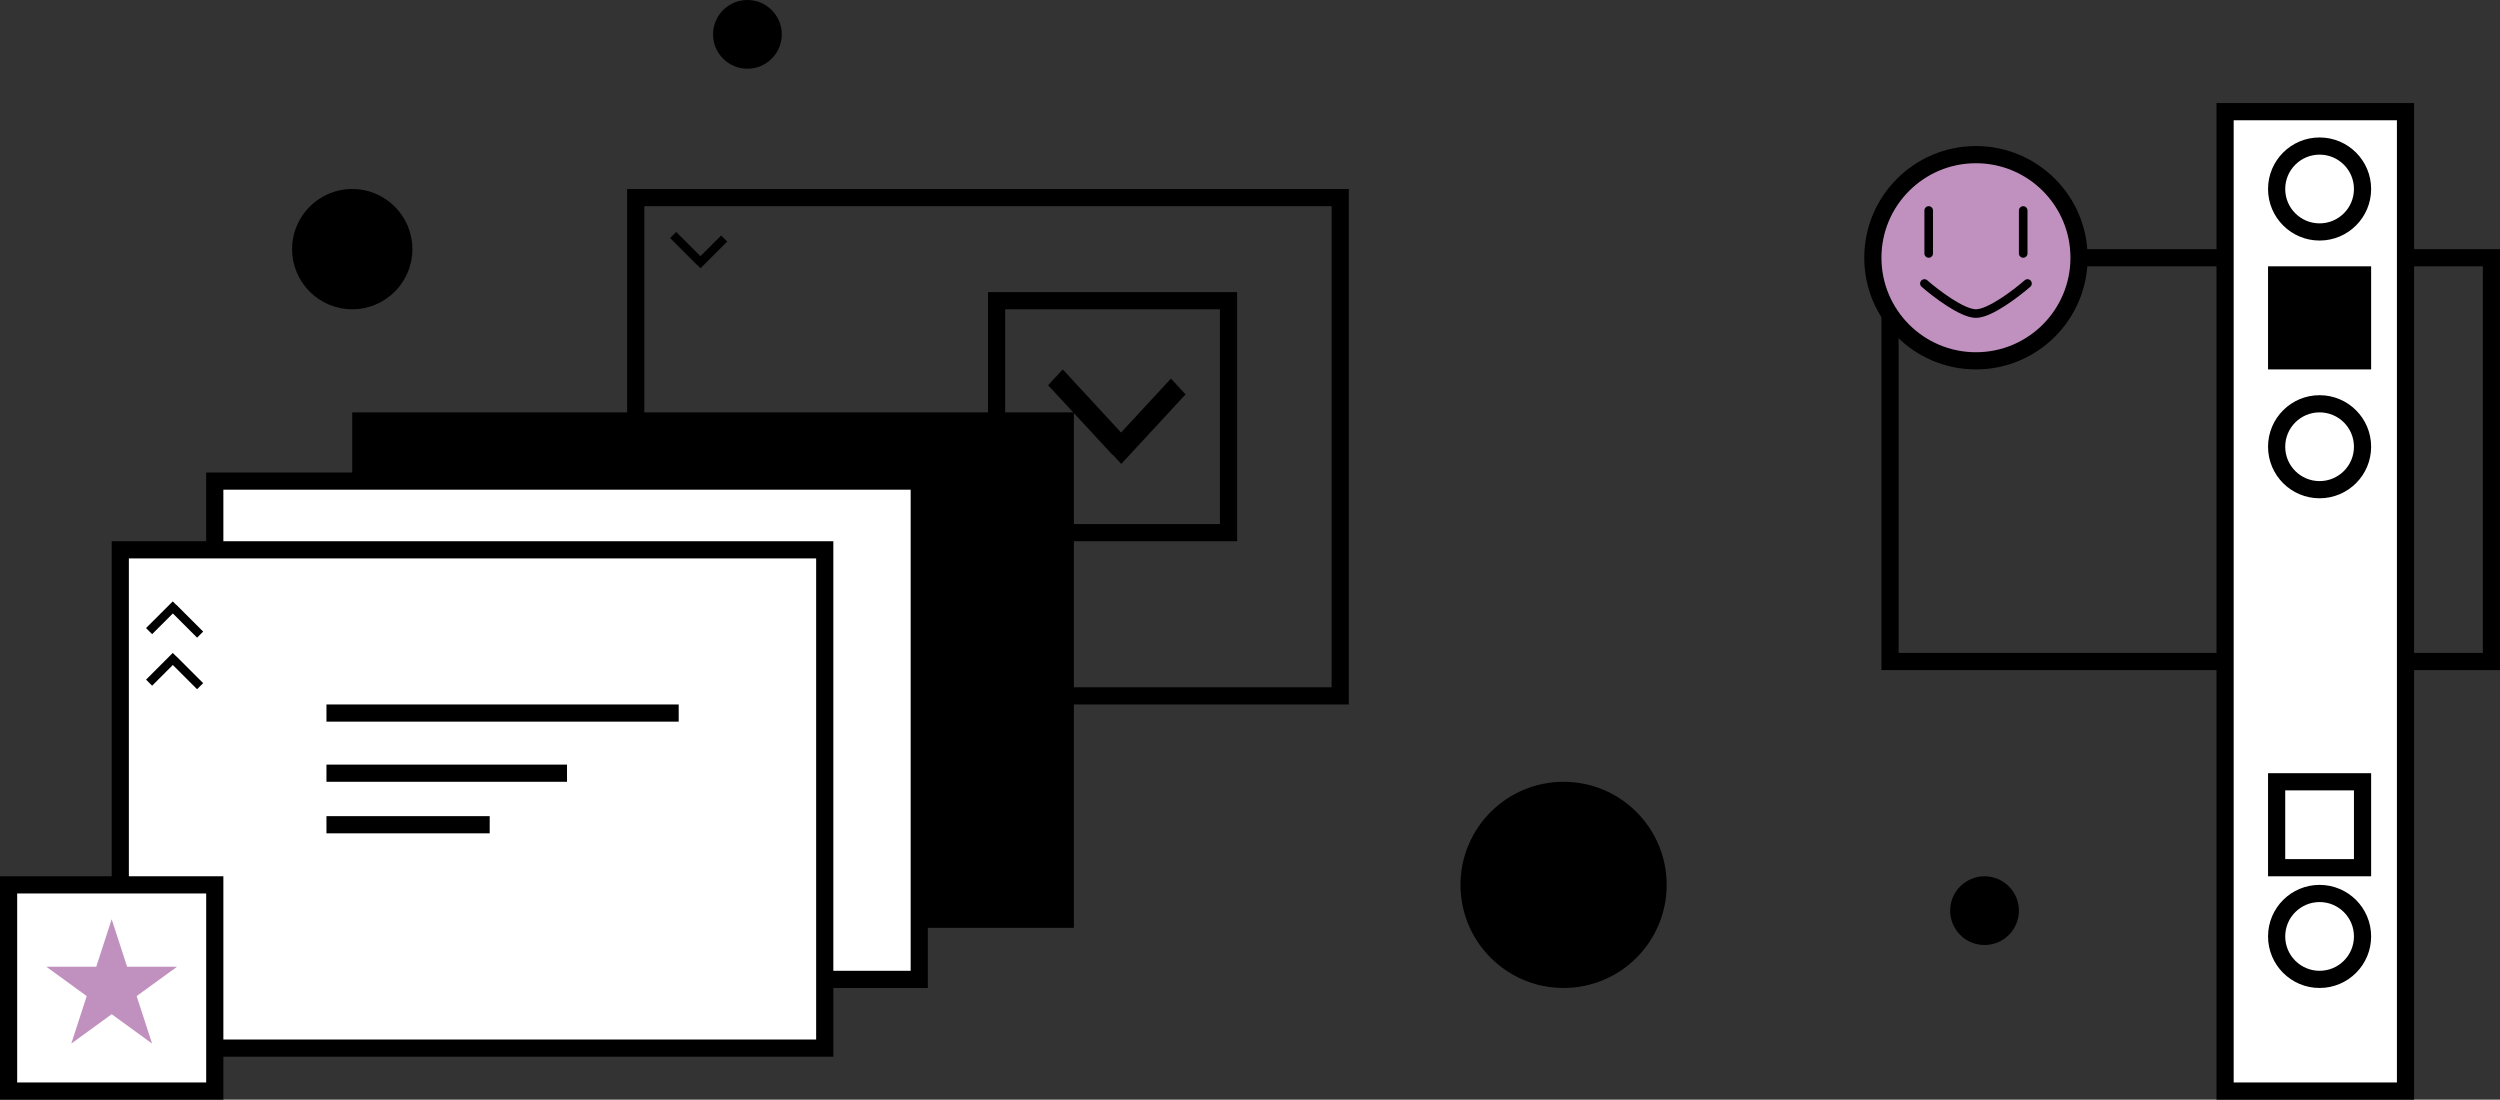 <svg width="291" height="128" viewBox="0 0 291 128" fill="none" xmlns="http://www.w3.org/2000/svg">
<rect x="0" y="0" width="291" height="128" fill="#333333" stroke="none"/>
<rect x="42" y="49" width="82" height="58" fill="black" stroke="black" stroke-width="2"></rect>
<rect x="74" y="23" width="82" height="58" stroke="black" stroke-width="2"></rect>
<rect x="25" y="56" width="82" height="58" fill="white" stroke="black" stroke-width="2"></rect>
<rect x="220" y="30" width="70" height="47" stroke="black" stroke-width="2"></rect>
<path fill-rule="evenodd" clip-rule="evenodd" d="M81.12 30.807L81.11 30.817L78.001 27.707L78.708 27L81.529 29.821L83.941 27.41L84.648 28.117L81.539 31.226L81.12 30.807Z" fill="black"></path>
<rect x="259" y="13" width="21" height="114" fill="white" stroke="black" stroke-width="2"></rect>
<path d="M129.507 52.909L129.484 52.934L122 44.84L123.702 43L130.493 50.344L136.298 44.066L138 45.906L130.516 54L129.507 52.909Z" fill="black"></path>
<rect x="265" y="91" width="10" height="10" stroke="black" stroke-width="2"></rect>
<rect x="265" y="32" width="10" height="10" fill="black" stroke="black" stroke-width="2"></rect>
<rect x="116" y="35" width="27" height="27" stroke="black" stroke-width="2"></rect>
<circle cx="182" cy="103" r="12" fill="black"></circle>
<circle cx="230" cy="30" r="12" fill="#C091BE" stroke="black" stroke-width="2"></circle>
<circle cx="41" cy="29" r="7" fill="black"></circle>
<circle cx="87" cy="4" r="4" fill="black"></circle>
<circle cx="231" cy="106" r="4" fill="black"></circle>
<line x1="235.5" y1="24.5" x2="235.5" y2="29.5" stroke="black" stroke-linecap="round"></line>
<line x1="224.5" y1="24.5" x2="224.5" y2="29.5" stroke="black" stroke-linecap="round"></line>
<path d="M224 33C225.333 34.167 228.4 36.5 230 36.5C231.6 36.5 234.667 34.167 236 33" stroke="black" stroke-linecap="round"></path>
<circle cx="270" cy="22" r="5" stroke="black" stroke-width="2"></circle>
<circle cx="270" cy="52" r="5" stroke="black" stroke-width="2"></circle>
<circle cx="270" cy="109" r="5" stroke="black" stroke-width="2"></circle>
<rect x="14" y="64" width="82" height="58" fill="white" stroke="black" stroke-width="2"></rect>
<path fill-rule="evenodd" clip-rule="evenodd" d="M20.119 77.405L17.707 79.817L17 79.109L20.11 76L20.529 76.419L20.538 76.409L23.648 79.519L22.941 80.226L20.119 77.405Z" fill="black"></path>
<path fill-rule="evenodd" clip-rule="evenodd" d="M20.529 70.419L20.538 70.409L23.648 73.519L22.941 74.226L20.119 71.405L17.707 73.817L17 73.109L20.11 70L20.529 70.419Z" fill="black"></path>
<line x1="38" y1="96" x2="57" y2="96" stroke="black" stroke-width="2"></line>
<line x1="38" y1="90" x2="66" y2="90" stroke="black" stroke-width="2"></line>
<line x1="38" y1="83" x2="79" y2="83" stroke="black" stroke-width="2"></line>
<rect x="1" y="103" width="24" height="24" fill="white" stroke="black" stroke-width="2"></rect>
<path d="M13 107L14.796 112.528H20.608L15.906 115.944L17.702 121.472L13 118.056L8.298 121.472L10.094 115.944L5.392 112.528H11.204L13 107Z" fill="#C091BE"></path>
</svg>
